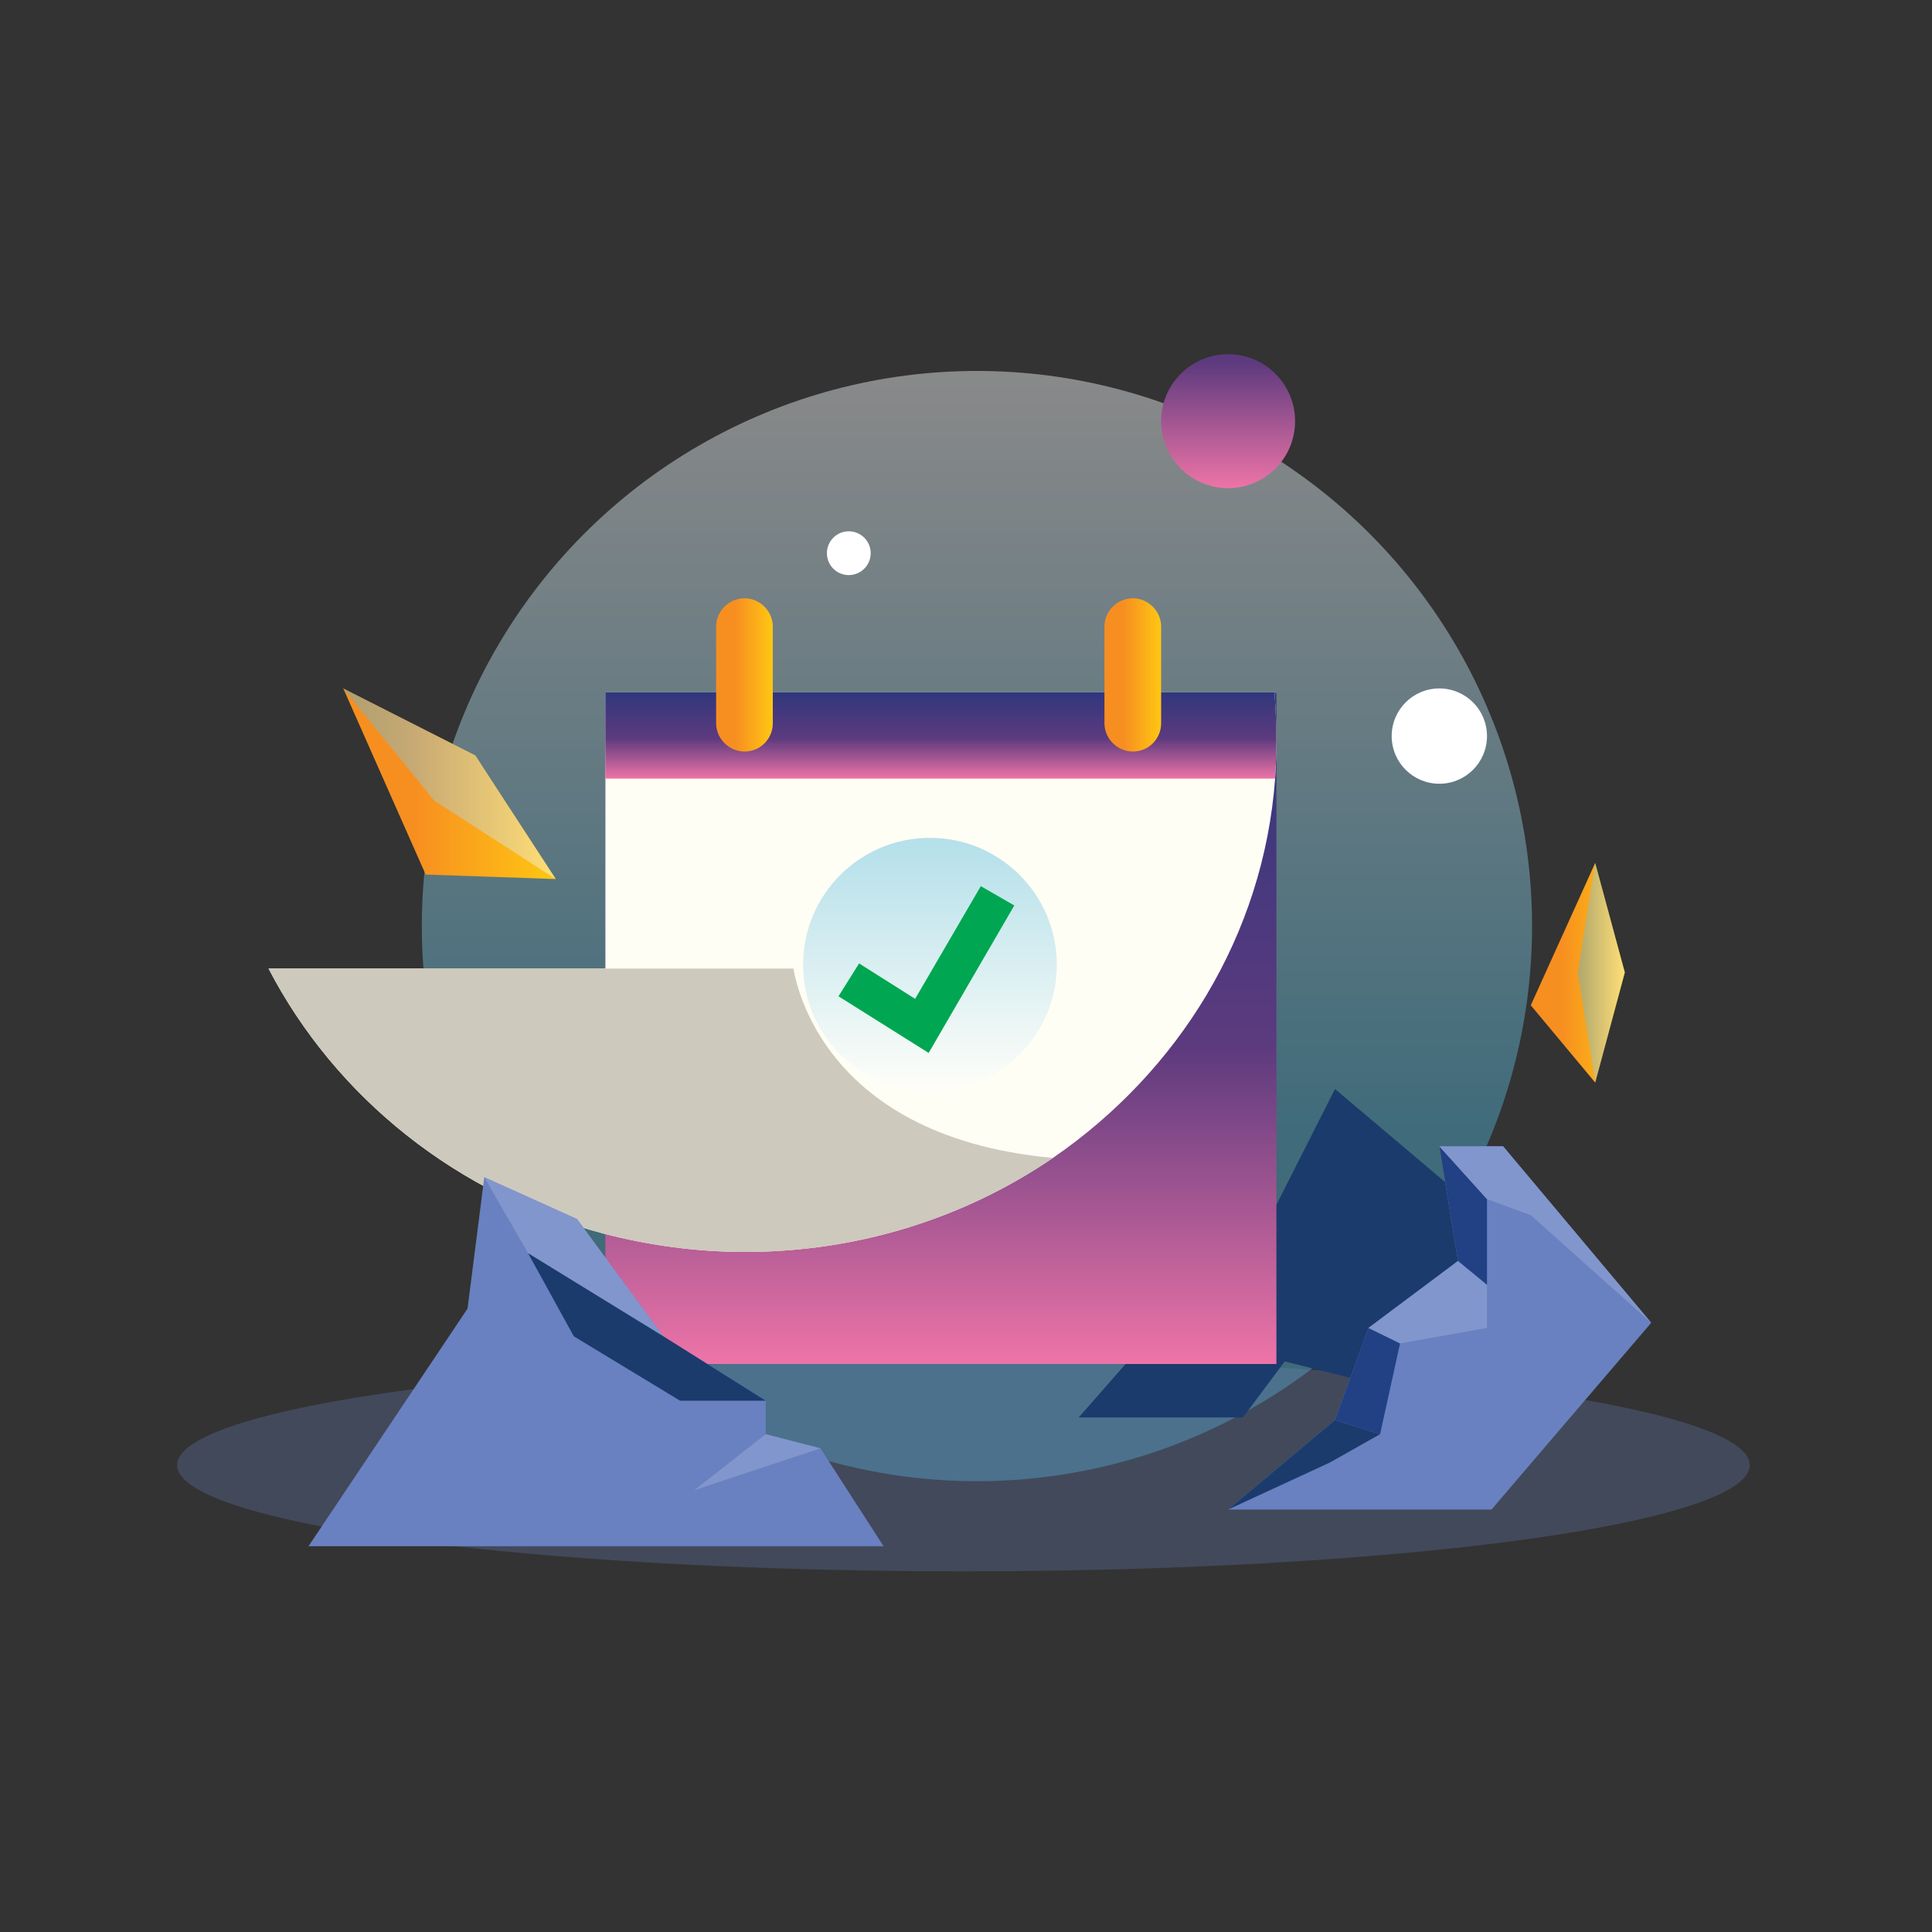 <?xml version="1.0" encoding="utf-8"?>
<!-- Generator: Adobe Illustrator 23.1.0, SVG Export Plug-In . SVG Version: 6.00 Build 0)  -->
<svg version="1.1" id="Layer_1" xmlns="http://www.w3.org/2000/svg" xmlns:xlink="http://www.w3.org/1999/xlink" x="0px" y="0px"
	 viewBox="0 0 300 300" style="enable-background:new 0 0 300 300;" xml:space="preserve">
<rect x="0" y="0" width="300" height="300" fill="#333333" stroke="none"/>
<style type="text/css">
	.st0{opacity:0.42;fill:url(#SVGID_1_);}
	.st1{opacity:0.28;fill:#6981C0;}
	.st2{fill:#1B3B6C;}
	.st3{fill:url(#SVGID_2_);}
	.st4{fill:#FFFEF5;}
	.st5{fill:#CDC9BD;}
	.st6{fill:url(#SVGID_3_);}
	.st7{opacity:0.42;fill:url(#SVGID_4_);}
	.st8{fill:#00A651;}
	.st9{fill:url(#SVGID_5_);}
	.st10{fill:url(#SVGID_6_);}
	.st11{fill:#6981C0;}
	.st12{fill:#8196CC;}
	.st13{fill:url(#SVGID_7_);}
	.st14{opacity:0.42;fill:url(#SVGID_8_);}
	.st15{fill:url(#SVGID_9_);}
	.st16{opacity:0.42;fill:url(#SVGID_10_);}
	.st17{fill:url(#SVGID_11_);}
	.st18{fill:#FFFFFF;}
	.st19{fill:#214184;}
</style>
<linearGradient id="SVGID_1_" gradientUnits="userSpaceOnUse" x1="151.672" y1="229.987" x2="151.672" y2="57.635">
	<stop  offset="0.318" style="stop-color:#51B8DC"/>
	<stop  offset="1" style="stop-color:#FFFFFF"/>
</linearGradient>
<circle class="st0" cx="151.7" cy="143.8" r="86.2"/>
<g>
	<ellipse class="st1" cx="149.6" cy="227.5" rx="122.1" ry="16.5"/>
	<polygon class="st2" points="223.5,182.8 207.3,169.1 190.7,201.9 180.4,205.4 167.5,220.1 193,220.1 199.5,211.4 218.6,216.2 
		237.7,194.6 	"/>
	<linearGradient id="SVGID_2_" gradientUnits="userSpaceOnUse" x1="146.124" y1="107.579" x2="146.124" y2="211.829">
		<stop  offset="0" style="stop-color:#30377D"/>
		<stop  offset="0.53" style="stop-color:#5D3A7E"/>
		<stop  offset="1" style="stop-color:#EE74A7"/>
	</linearGradient>
	<rect x="94" y="107.6" class="st3" width="104.2" height="104.2"/>
	<path class="st4" d="M198.2,115.2c0,1.9-0.1,3.8-0.2,5.7c-1.8,24.3-15,45.5-34.5,58.9c-13.5,9.2-30,14.6-47.8,14.6
		c-7.5,0-14.8-1-21.8-2.8c-22.9-6-41.8-21.2-52.2-41.2H94v-42.9h103.9C198.1,110.1,198.2,112.7,198.2,115.2z"/>
	<path class="st5" d="M163.5,179.8c-13.5,9.2-30,14.6-47.8,14.6c-7.5,0-14.8-1-21.8-2.8c-22.9-6-41.8-21.2-52.2-41.2h81.5
		C123.3,150.4,126.2,176.4,163.5,179.8z"/>
	<linearGradient id="SVGID_3_" gradientUnits="userSpaceOnUse" x1="146.124" y1="107.579" x2="146.124" y2="120.939">
		<stop  offset="0" style="stop-color:#30377D"/>
		<stop  offset="0.53" style="stop-color:#5D3A7E"/>
		<stop  offset="1" style="stop-color:#EE74A7"/>
	</linearGradient>
	<path class="st6" d="M198.2,115.2c0,1.9-0.1,3.8-0.2,5.7H94v-13.4h103.9C198.1,110.1,198.2,112.7,198.2,115.2z"/>
	<linearGradient id="SVGID_4_" gradientUnits="userSpaceOnUse" x1="144.374" y1="130.102" x2="144.374" y2="169.477">
		<stop  offset="3.794483e-02" style="stop-color:#51B8DC"/>
		<stop  offset="1" style="stop-color:#FFFFFF"/>
	</linearGradient>
	<circle class="st7" cx="144.4" cy="149.8" r="19.7"/>
	<polygon class="st8" points="144.2,163.5 130.2,154.7 133.4,149.6 142.1,155.1 152.3,137.6 157.5,140.6 	"/>
	<linearGradient id="SVGID_5_" gradientUnits="userSpaceOnUse" x1="111.261" y1="104.81" x2="120.039" y2="104.81">
		<stop  offset="0.337" style="stop-color:#F78F20"/>
		<stop  offset="1" style="stop-color:#FFC713"/>
	</linearGradient>
	<path class="st9" d="M115.6,116.7L115.6,116.7c-2.4,0-4.4-2-4.4-4.4v-15c0-2.4,2-4.4,4.4-4.4h0c2.4,0,4.4,2,4.4,4.4v15
		C120,114.7,118.1,116.7,115.6,116.7z"/>
	<linearGradient id="SVGID_6_" gradientUnits="userSpaceOnUse" x1="171.551" y1="104.81" x2="180.329" y2="104.81">
		<stop  offset="0.337" style="stop-color:#F78F20"/>
		<stop  offset="1" style="stop-color:#FFC713"/>
	</linearGradient>
	<path class="st10" d="M175.9,116.7L175.9,116.7c-2.4,0-4.4-2-4.4-4.4v-15c0-2.4,2-4.4,4.4-4.4h0c2.4,0,4.4,2,4.4,4.4v15
		C180.3,114.7,178.4,116.7,175.9,116.7z"/>
	<polygon class="st11" points="47.9,240.1 137.2,240.1 127.4,224.9 118.9,222.7 118.9,217.5 103,207.5 89.6,189.3 75.2,182.8 
		72.6,203.2 	"/>
	<polygon class="st11" points="190.7,234.4 231.6,234.4 256.4,205.4 233.4,178 223.5,178 226.4,195.8 212.5,206.2 207.3,220.5 	"/>
	<polygon class="st12" points="75.2,182.8 82,194.6 103,207.5 89.6,189.3 	"/>
	<polygon class="st2" points="118.9,217.5 105.6,217.5 89.1,207.5 82,194.6 103,207.5 	"/>
	<polygon class="st12" points="118.9,222.7 107.8,231.4 127.4,224.9 	"/>
	<linearGradient id="SVGID_7_" gradientUnits="userSpaceOnUse" x1="237.701" y1="151.009" x2="252.253" y2="151.009">
		<stop  offset="0.337" style="stop-color:#F78F20"/>
		<stop  offset="1" style="stop-color:#FFC713"/>
	</linearGradient>
	<polygon class="st13" points="247.7,134 237.7,156.1 247.7,168.1 252.3,151 	"/>
	<linearGradient id="SVGID_8_" gradientUnits="userSpaceOnUse" x1="244.977" y1="151.009" x2="252.253" y2="151.009">
		<stop  offset="3.794483e-02" style="stop-color:#51B8DC"/>
		<stop  offset="1" style="stop-color:#FFFFFF"/>
	</linearGradient>
	<polygon class="st14" points="247.7,134 245,151 247.7,168.1 252.3,151 	"/>
	<linearGradient id="SVGID_9_" gradientUnits="userSpaceOnUse" x1="53.335" y1="121.701" x2="86.277" y2="121.701">
		<stop  offset="0.337" style="stop-color:#F78F20"/>
		<stop  offset="1" style="stop-color:#FFC713"/>
	</linearGradient>
	<polygon class="st15" points="53.3,106.9 66.1,135.8 86.3,136.5 73.8,117.3 	"/>
	<linearGradient id="SVGID_10_" gradientUnits="userSpaceOnUse" x1="53.335" y1="121.701" x2="86.277" y2="121.701">
		<stop  offset="3.794483e-02" style="stop-color:#51B8DC"/>
		<stop  offset="1" style="stop-color:#FFFFFF"/>
	</linearGradient>
	<polygon class="st16" points="53.3,106.9 67.4,124.3 86.3,136.5 73.8,117.3 	"/>
	<linearGradient id="SVGID_11_" gradientUnits="userSpaceOnUse" x1="190.654" y1="55.027" x2="190.654" y2="75.86">
		<stop  offset="5.949491e-02" style="stop-color:#5D3A7E"/>
		<stop  offset="1" style="stop-color:#EE74A7"/>
	</linearGradient>
	<circle class="st17" cx="190.7" cy="65.4" r="10.4"/>
	<circle class="st18" cx="223.5" cy="114.3" r="7.4"/>
	<circle class="st18" cx="131.8" cy="85.9" r="3.4"/>
	<polygon class="st2" points="190.7,234.4 206.5,227.1 214.3,222.7 207.3,220.5 	"/>
	<polygon class="st19" points="214.3,222.7 217.4,208.6 212.5,206.2 207.3,220.5 	"/>
	<polygon class="st12" points="217.4,208.6 230.9,206.2 230.9,199.5 226.4,195.8 212.5,206.2 	"/>
	<polygon class="st19" points="223.5,178 230.9,186.2 230.9,199.5 226.4,195.8 	"/>
	<polygon class="st12" points="230.9,186.2 237.7,188.7 256.4,205.4 233.4,178 223.5,178 	"/>
</g>
</svg>
